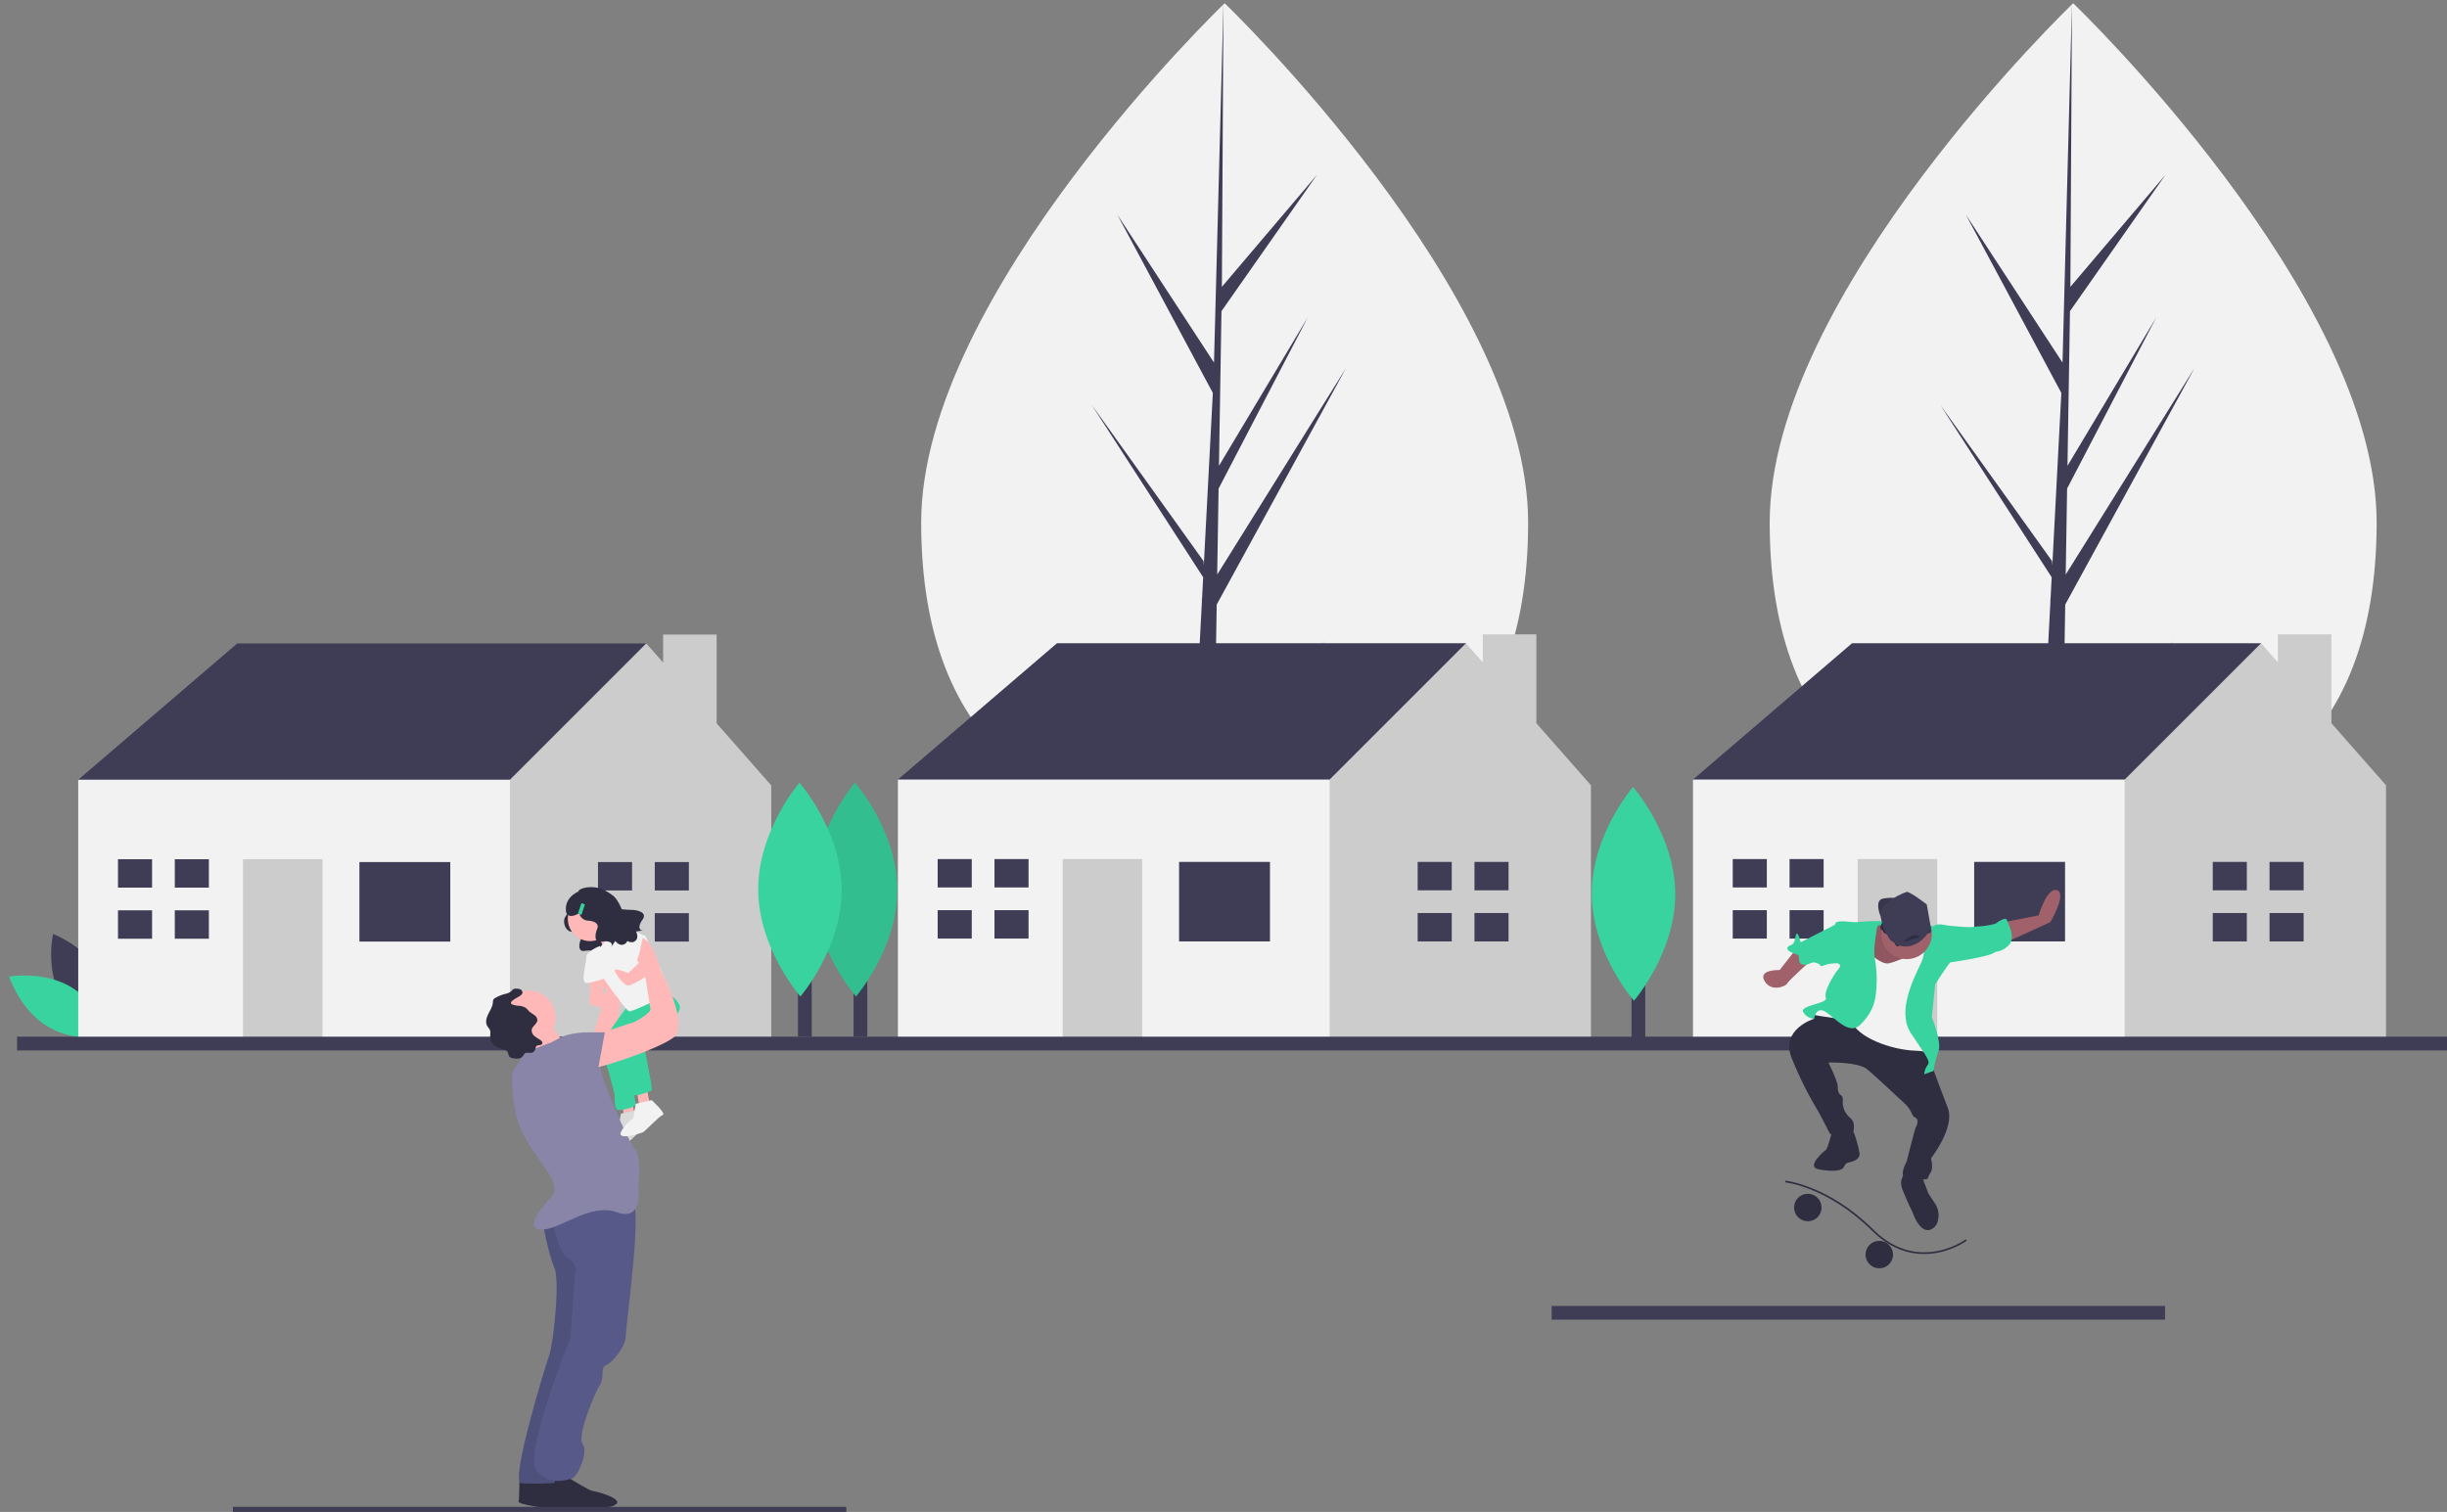 <?xml version="1.0" encoding="UTF-8"?>
<svg width="178px" height="110px" viewBox="0 0 178 110" version="1.1" xmlns="http://www.w3.org/2000/svg" xmlns:xlink="http://www.w3.org/1999/xlink">
    <rect x="0" y="0" width="178" height="110" fill="#808080" stroke="none"/>
    <!-- Generator: Sketch 60.1 (88133) - https://sketch.com -->
    <title>illu/3pieces</title>
    <desc>Created with Sketch.</desc>
    <g id="Formulaire-sign-up" stroke="none" stroke-width="1" fill="none" fill-rule="evenodd">
        <g id="Formulaire_achat_logement2" transform="translate(-912, -459)">
            <g id="illu/3pieces" transform="translate(908, 444)">
                <path d="M8.42,87.508 C9.541,89.587 11.921,90.48 11.921,90.48 C11.921,90.48 12.483,88.001 11.361,85.922 C10.24,83.843 7.861,82.95 7.861,82.95 C7.861,82.95 7.299,85.429 8.42,87.508 Z" id="Path" fill="#3F3D56" fill-rule="nonzero"></path>
                <path d="M9.191,86.824 C11.215,88.042 11.995,90.461 11.995,90.461 C11.995,90.461 9.492,90.905 7.468,89.687 C5.444,88.469 4.664,86.05 4.664,86.05 C4.664,86.05 7.167,85.606 9.191,86.824 Z" id="Path" fill="#38D39F" fill-rule="nonzero"></path>
                <path d="M115.16,53.012 C115.16,69.637 105.276,75.442 93.084,75.442 C80.892,75.442 71.009,69.637 71.009,53.012 C71.009,36.386 93.084,15.236 93.084,15.236 C93.084,15.236 115.16,36.386 115.16,53.012 Z" id="Path" fill="#F2F2F2" fill-rule="nonzero"></path>
                <polygon id="Path" fill="#3F3D56" fill-rule="nonzero" points="92.28 72.899 92.506 58.985 101.915 41.771 92.541 56.802 92.643 50.546 99.128 38.092 92.67 48.89 92.67 48.89 92.853 37.638 99.797 27.723 92.882 35.869 92.996 15.236 92.278 42.55 92.337 41.423 85.277 30.617 92.224 43.586 91.566 56.153 91.546 55.819 83.407 44.447 91.522 56.998 91.439 58.569 91.425 58.593 91.431 58.722 89.762 90.605 91.992 90.605 92.26 74.137 100.354 61.617"></polygon>
                <path d="M176.882,53.012 C176.882,69.637 166.999,75.442 154.807,75.442 C142.615,75.442 132.731,69.637 132.731,53.012 C132.731,36.386 154.807,15.236 154.807,15.236 C154.807,15.236 176.882,36.386 176.882,53.012 Z" id="Path" fill="#F2F2F2" fill-rule="nonzero"></path>
                <polygon id="Path" fill="#3F3D56" fill-rule="nonzero" points="154.002 72.899 154.229 58.985 163.638 41.771 154.264 56.802 154.366 50.546 160.85 38.092 154.393 48.89 154.393 48.89 154.575 37.638 161.519 27.723 154.604 35.869 154.718 15.236 154.001 42.55 154.06 41.423 147 30.617 153.946 43.586 153.289 56.153 153.269 55.819 145.13 44.447 153.244 56.998 153.162 58.569 153.147 58.593 153.154 58.722 151.485 90.605 153.715 90.605 153.982 74.137 162.077 61.617"></polygon>
                <polygon id="Path" fill="#3F3D56" fill-rule="nonzero" points="10.93 73.793 9.691 71.727 21.26 61.81 51.011 61.81 51.011 64.702 40.268 76.272 27.872 78.751"></polygon>
                <polygon id="Path" fill="#CCCCCC" fill-rule="nonzero" points="56.132 67.63 56.132 61.165 52.237 61.165 52.237 63.203 51.011 61.81 41.094 71.727 39.441 73.38 37.375 81.644 41.094 90.734 60.102 90.734 60.102 72.14"></polygon>
                <rect id="Rectangle" fill="#F2F2F2" fill-rule="nonzero" x="9.691" y="71.727" width="31.404" height="19.007"></rect>
                <rect id="Rectangle" fill="#3F3D56" fill-rule="nonzero" x="30.144" y="77.718" width="6.611" height="5.785"></rect>
                <rect id="Rectangle" fill="#CCCCCC" fill-rule="nonzero" x="21.674" y="77.512" width="5.785" height="13.223"></rect>
                <polygon id="Path" fill="#3F3D56" fill-rule="nonzero" points="15.062 79.578 15.062 77.512 12.583 77.512 12.583 79.578 14.856 79.578"></polygon>
                <polygon id="Path" fill="#3F3D56" fill-rule="nonzero" points="14.856 81.23 12.583 81.23 12.583 83.296 15.062 83.296 15.062 81.23"></polygon>
                <rect id="Rectangle" fill="#3F3D56" fill-rule="nonzero" x="16.715" y="77.512" width="2.479" height="2.066"></rect>
                <rect id="Rectangle" fill="#3F3D56" fill-rule="nonzero" x="16.715" y="81.23" width="2.479" height="2.066"></rect>
                <polygon id="Path" fill="#3F3D56" fill-rule="nonzero" points="49.978 79.784 49.978 77.718 47.499 77.718 47.499 79.784 49.771 79.784"></polygon>
                <polygon id="Path" fill="#3F3D56" fill-rule="nonzero" points="49.771 81.437 47.499 81.437 47.499 83.503 49.978 83.503 49.978 81.437"></polygon>
                <rect id="Rectangle" fill="#3F3D56" fill-rule="nonzero" x="51.631" y="77.718" width="2.479" height="2.066"></rect>
                <rect id="Rectangle" fill="#3F3D56" fill-rule="nonzero" x="51.631" y="81.437" width="2.479" height="2.066"></rect>
                <polygon id="Path" fill="#3F3D56" fill-rule="nonzero" points="70.555 73.781 69.316 71.715 80.886 61.799 110.636 61.799 110.636 64.691 99.893 76.261 87.497 78.74"></polygon>
                <polygon id="Path" fill="#CCCCCC" fill-rule="nonzero" points="115.758 67.618 115.758 61.153 111.862 61.153 111.862 63.192 110.636 61.799 100.719 71.715 99.067 73.368 97 81.632 100.719 90.723 119.727 90.723 119.727 72.129"></polygon>
                <rect id="Rectangle" fill="#F2F2F2" fill-rule="nonzero" x="69.316" y="71.715" width="31.404" height="19.007"></rect>
                <rect id="Rectangle" fill="#3F3D56" fill-rule="nonzero" x="89.769" y="77.707" width="6.611" height="5.785"></rect>
                <rect id="Rectangle" fill="#CCCCCC" fill-rule="nonzero" x="81.299" y="77.5" width="5.785" height="13.223"></rect>
                <polygon id="Path" fill="#3F3D56" fill-rule="nonzero" points="74.688 79.566 74.688 77.5 72.208 77.5 72.208 79.566 74.481 79.566"></polygon>
                <polygon id="Path" fill="#3F3D56" fill-rule="nonzero" points="74.481 81.219 72.208 81.219 72.208 83.285 74.688 83.285 74.688 81.219"></polygon>
                <rect id="Rectangle" fill="#3F3D56" fill-rule="nonzero" x="76.34" y="77.5" width="2.479" height="2.066"></rect>
                <rect id="Rectangle" fill="#3F3D56" fill-rule="nonzero" x="76.34" y="81.219" width="2.479" height="2.066"></rect>
                <polygon id="Path" fill="#3F3D56" fill-rule="nonzero" points="109.603 79.773 109.603 77.707 107.124 77.707 107.124 79.773 109.397 79.773"></polygon>
                <polygon id="Path" fill="#3F3D56" fill-rule="nonzero" points="109.397 81.426 107.124 81.426 107.124 83.492 109.603 83.492 109.603 81.426"></polygon>
                <rect id="Rectangle" fill="#3F3D56" fill-rule="nonzero" x="111.256" y="77.707" width="2.479" height="2.066"></rect>
                <rect id="Rectangle" fill="#3F3D56" fill-rule="nonzero" x="111.256" y="81.426" width="2.479" height="2.066"></rect>
                <polygon id="Path" fill="#3F3D56" fill-rule="nonzero" points="128.391 73.781 127.152 71.715 138.721 61.799 168.472 61.799 168.472 64.691 157.729 76.261 145.333 78.74"></polygon>
                <polygon id="Path" fill="#CCCCCC" fill-rule="nonzero" points="173.593 67.618 173.593 61.153 169.698 61.153 169.698 63.192 168.472 61.799 158.555 71.715 156.902 73.368 154.836 81.632 158.555 90.723 177.562 90.723 177.562 72.129"></polygon>
                <rect id="Rectangle" fill="#F2F2F2" fill-rule="nonzero" x="127.152" y="71.715" width="31.404" height="19.007"></rect>
                <rect id="Rectangle" fill="#3F3D56" fill-rule="nonzero" x="147.605" y="77.707" width="6.611" height="5.785"></rect>
                <rect id="Rectangle" fill="#CCCCCC" fill-rule="nonzero" x="139.135" y="77.5" width="5.785" height="13.223"></rect>
                <polygon id="Path" fill="#3F3D56" fill-rule="nonzero" points="132.523 79.566 132.523 77.5 130.044 77.5 130.044 79.566 132.317 79.566"></polygon>
                <polygon id="Path" fill="#3F3D56" fill-rule="nonzero" points="132.317 81.219 130.044 81.219 130.044 83.285 132.523 83.285 132.523 81.219"></polygon>
                <rect id="Rectangle" fill="#3F3D56" fill-rule="nonzero" x="134.176" y="77.5" width="2.479" height="2.066"></rect>
                <rect id="Rectangle" fill="#3F3D56" fill-rule="nonzero" x="134.176" y="81.219" width="2.479" height="2.066"></rect>
                <polygon id="Path" fill="#3F3D56" fill-rule="nonzero" points="167.439 79.773 167.439 77.707 164.96 77.707 164.96 79.773 167.232 79.773"></polygon>
                <polygon id="Path" fill="#3F3D56" fill-rule="nonzero" points="167.232 81.426 164.96 81.426 164.96 83.492 167.439 83.492 167.439 81.426"></polygon>
                <rect id="Rectangle" fill="#3F3D56" fill-rule="nonzero" x="169.092" y="77.707" width="2.479" height="2.066"></rect>
                <rect id="Rectangle" fill="#3F3D56" fill-rule="nonzero" x="169.092" y="81.426" width="2.479" height="2.066"></rect>
                <rect id="Rectangle" fill="#3F3D56" fill-rule="nonzero" x="122.681" y="78.451" width="1" height="12.282"></rect>
                <path d="M125.861,80.016 C125.881,84.311 122.86,87.807 122.86,87.807 C122.86,87.807 119.806,84.339 119.786,80.044 C119.766,75.75 122.788,72.254 122.788,72.254 C122.788,72.254 125.842,75.722 125.861,80.016 Z" id="Path" fill="#38D39F" fill-rule="nonzero"></path>
                <rect id="Rectangle" fill="#3F3D56" fill-rule="nonzero" x="66.089" y="78.14" width="1" height="12.282"></rect>
                <path d="M69.269,79.705 C69.289,84 66.267,87.496 66.267,87.496 C66.267,87.496 63.214,84.028 63.194,79.733 C63.174,75.439 66.196,71.943 66.196,71.943 C66.196,71.943 69.25,75.411 69.269,79.705 Z" id="Path" fill="#38D39F" fill-rule="nonzero"></path>
                <path d="M69.269,79.705 C69.289,84 66.267,87.496 66.267,87.496 C66.267,87.496 63.214,84.028 63.194,79.733 C63.174,75.439 66.196,71.943 66.196,71.943 C66.196,71.943 69.25,75.411 69.269,79.705 Z" id="Path" fill="#000000" fill-rule="nonzero" opacity="0.1"></path>
                <rect id="Rectangle" fill="#3F3D56" fill-rule="nonzero" x="62.046" y="78.14" width="1" height="12.282"></rect>
                <path d="M65.227,79.705 C65.247,84 62.225,87.496 62.225,87.496 C62.225,87.496 59.171,84.028 59.152,79.733 C59.132,75.439 62.153,71.943 62.153,71.943 C62.153,71.943 65.207,75.411 65.227,79.705 Z" id="Path" fill="#38D39F" fill-rule="nonzero"></path>
                <rect id="Rectangle" fill="#3F3D56" fill-rule="nonzero" x="5.24" y="90.423" width="176.772" height="1"></rect>
                <path d="M45.262,81.12 C45.262,81.12 45.422,81.302 45.149,81.655 C44.876,82.009 45.096,82.775 45.615,82.794 C46.133,82.814 46.384,83.031 46.259,83.317 C46.134,83.603 45.984,84.283 46.549,84.179 C47.113,84.076 47.292,84.301 47.192,84.473 C47.092,84.646 47.444,84.13 47.444,84.13 C47.444,84.13 47.758,84.599 48.144,84.271 C48.531,83.942 48.684,80.968 47.897,80.918 C47.11,80.867 45.262,81.12 45.262,81.12 Z" id="Path" fill="#2F2E41" fill-rule="nonzero"></path>
                <polygon id="Path" fill="#FFB8B8" fill-rule="nonzero" points="49.253 95.264 49.433 96.519 50.24 96.519 49.971 95.084"></polygon>
                <path d="M50.33,95.757 C50.33,95.757 51.406,96.744 51.137,96.833 C50.868,96.923 49.881,97.999 49.702,98.089 C49.541,98.169 47.818,98.717 48.087,98.089 C48.285,97.681 48.596,97.338 48.984,97.102 L49.164,96.026 L50.33,95.757 Z" id="Path" fill="#F2F2F2" fill-rule="nonzero"></path>
                <path d="M50.33,95.757 C50.33,95.757 51.406,96.744 51.137,96.833 C50.868,96.923 49.881,97.999 49.702,98.089 C49.541,98.169 47.818,98.717 48.087,98.089 C48.285,97.681 48.596,97.338 48.984,97.102 L49.164,96.026 L50.33,95.757 Z" id="Path" fill="#000000" fill-rule="nonzero" opacity="0.1"></path>
                <polygon id="Path" fill="#FFB8B8" fill-rule="nonzero" points="50.33 94.322 50.509 95.578 51.316 95.578 51.047 94.142"></polygon>
                <path d="M46.956,90.988 L48.132,87.101 C48.132,87.101 46.159,85.307 47.504,84.769 C48.85,84.231 49.208,86.922 49.208,86.922 L48.76,91.586 L46.966,91.586 L46.956,90.988 Z" id="Path" fill="#FFB8B8" fill-rule="nonzero"></path>
                <path d="M49.702,88.133 C49.702,88.133 47.383,91.106 47.735,91.548 C48.087,91.99 48.715,94.681 48.715,94.681 C48.715,94.681 48.625,95.757 48.984,95.757 C49.343,95.757 50.24,95.578 50.24,95.308 C50.24,95.039 49.433,91.631 49.433,91.631 L51.765,88.581 L49.702,88.133 Z" id="Path" fill="#38D39F" fill-rule="nonzero"></path>
                <path d="M49.881,88.312 L52.213,87.056 C52.213,87.056 53.828,87.864 53.379,88.581 C52.931,89.299 50.868,91.182 50.868,91.182 C50.868,91.182 51.496,94.232 51.406,94.322 C51.316,94.411 50.33,94.77 50.06,94.681 C49.791,94.591 48.356,91.093 48.715,90.913 C49.074,90.734 50.24,88.85 50.24,88.85 L49.881,88.312 Z" id="Path" fill="#38D39F" fill-rule="nonzero"></path>
                <path d="M43.513,122.63 C43.513,122.63 45.127,123.617 45.307,123.617 C45.486,123.617 47.908,124.244 46.831,124.693 C45.755,125.141 41.629,124.514 41.719,124.244 C41.808,123.975 41.719,122.361 41.898,122.361 C42.077,122.361 43.513,122.63 43.513,122.63 Z" id="Path" fill="#2F2E41" fill-rule="nonzero"></path>
                <path d="M45.307,122.486 C45.307,122.486 46.921,123.473 47.1,123.473 C47.28,123.473 49.702,124.101 48.625,124.549 C47.549,124.998 43.423,124.37 43.513,124.101 C43.602,123.832 43.513,122.217 43.692,122.217 C43.871,122.217 45.307,122.486 45.307,122.486 Z" id="Path" fill="#2F2E41" fill-rule="nonzero"></path>
                <path d="M43.447,103.782 C43.447,103.782 43.871,106.215 44.32,107.202 C44.768,108.189 44.23,112.853 43.961,113.571 C43.692,114.288 41.091,122.809 41.898,122.899 C42.705,122.989 44.32,122.899 44.32,122.899 L46.921,114.737 L46.473,103.794 L43.447,103.782 Z" id="Path" fill="#575A88" fill-rule="nonzero"></path>
                <path d="M43.447,103.782 C43.447,103.782 43.871,106.215 44.32,107.202 C44.768,108.189 44.23,112.853 43.961,113.571 C43.692,114.288 41.091,122.809 41.898,122.899 C42.705,122.989 44.32,122.899 44.32,122.899 L46.921,114.737 L46.473,103.794 L43.447,103.782 Z" id="Path" fill="#000000" fill-rule="nonzero" opacity="0.1"></path>
                <path d="M44.141,103.56 C44.141,103.56 44.499,105.982 45.307,106.52 C46.114,107.059 45.845,107.597 45.845,107.597 L45.486,112.351 C45.486,112.351 41.988,120.962 43.064,122.038 C44.141,123.114 45.127,122.666 45.576,122.576 C46.024,122.486 46.831,120.603 46.383,120.065 C45.934,119.526 47.28,116.297 47.639,115.759 C47.997,115.221 47.639,114.503 48.087,114.324 C48.536,114.145 49.522,112.979 49.522,112.171 C49.522,111.364 50.778,102.753 49.971,102.215 C49.164,101.677 43.989,103.326 43.989,103.326 L44.141,103.56 Z" id="Path" fill="#575A88" fill-rule="nonzero"></path>
                <circle id="Oval" fill="#FFB8B8" fill-rule="nonzero" cx="42.436" cy="89.03" r="1.973"></circle>
                <circle id="Oval" fill="#FFB8B8" fill-rule="nonzero" cx="46.921" cy="81.854" r="1.615"></circle>
                <path d="M43.782,89.03 C43.782,89.03 44.858,91.003 45.396,91.003 C45.934,91.003 43.244,93.066 43.244,93.066 C43.244,93.066 42.347,90.465 42.167,90.375 C41.988,90.285 43.782,89.03 43.782,89.03 Z" id="Path" fill="#FFB8B8" fill-rule="nonzero"></path>
                <path d="M44.141,90.824 C44.141,90.824 41.808,91.631 41.898,91.9 C41.988,92.169 41.27,92.797 41.27,93.066 C41.27,93.335 41.091,95.757 42.167,97.73 C43.244,99.704 44.948,101.139 44.141,102.036 C43.333,102.933 42.077,104.457 43.423,104.457 C44.768,104.457 46.921,102.484 48.894,103.202 C50.868,103.919 50.419,101.228 50.419,101.228 C50.419,101.228 50.688,99.165 50.15,98.537 C49.612,97.91 47.728,93.425 47.728,92.887 C47.728,92.348 45.934,90.285 45.486,90.285 C45.037,90.285 44.141,90.824 44.141,90.824 Z" id="Path" fill="#8985A8" fill-rule="nonzero"></path>
                <g id="Group" transform="translate(0.055, 0.125)"></g>
                <path d="M47.37,82.841 C47.37,82.841 48.1,84.229 48.138,84.477 C48.177,84.724 49.433,82.841 49.433,82.841 L47.997,81.854 L47.37,82.841 Z" id="Path" fill="#FFB8B8" fill-rule="nonzero"></path>
                <path d="M47.639,83.917 L49.164,82.302 L50.957,83.11 C50.957,83.11 52.631,86.787 52.736,87.056 C52.841,87.325 50.06,88.581 49.791,88.581 C49.522,88.581 47.639,85.801 47.639,85.801 C47.639,85.801 47.19,84.455 47.639,83.917 Z" id="Path" fill="#F2F2F2" fill-rule="nonzero"></path>
                <polygon id="Path" fill="#FFB8B8" fill-rule="nonzero" points="46.921 86.07 46.921 87.684 47.998 87.684 47.644 86.07"></polygon>
                <path d="M47.535,87.281 C47.257,87.277 47.005,87.446 46.903,87.705 C46.833,87.895 46.857,88.094 47.19,88.178 C47.908,88.357 47.997,88.178 47.997,88.178 C47.997,88.178 49.243,87.998 48.979,87.639 C48.715,87.281 47.997,87.281 47.997,87.281 L47.535,87.281 Z" id="Path" fill="#FFB8B8" fill-rule="nonzero"></path>
                <path d="M51.406,95.039 C51.406,95.039 52.482,96.026 52.213,96.116 C51.944,96.205 50.957,97.282 50.778,97.371 C50.618,97.452 48.894,97.999 49.164,97.371 C49.361,96.963 49.673,96.621 50.06,96.385 L50.24,95.308 L51.406,95.039 Z" id="Path" fill="#F2F2F2" fill-rule="nonzero"></path>
                <path d="M41.733,87.511 C41.857,87.438 42.002,87.348 42.006,87.205 C41.999,87.098 41.93,87.005 41.829,86.968 C41.729,86.933 41.624,86.919 41.519,86.926 C41.478,86.924 41.438,86.928 41.399,86.938 C41.297,86.969 41.238,87.073 41.157,87.143 C41.03,87.233 40.883,87.291 40.729,87.315 C40.477,87.38 40.236,87.48 40.012,87.612 C39.968,87.634 39.929,87.666 39.898,87.705 C39.863,87.777 39.847,87.858 39.853,87.938 C39.832,88.242 39.65,88.507 39.514,88.78 C39.377,89.053 39.288,89.393 39.448,89.652 C39.511,89.733 39.571,89.817 39.625,89.904 C39.739,90.14 39.597,90.431 39.679,90.68 C39.716,90.778 39.774,90.866 39.851,90.937 C40.008,91.096 40.202,91.213 40.416,91.279 C40.62,91.342 40.873,91.384 40.952,91.582 C40.97,91.671 40.995,91.759 41.028,91.844 C41.102,91.932 41.208,91.986 41.323,91.992 C41.448,92.021 41.577,92.03 41.705,92.02 C41.834,92.009 41.953,91.945 42.034,91.843 C42.07,91.773 42.115,91.707 42.167,91.647 C42.297,91.538 42.494,91.624 42.661,91.595 C42.799,91.569 42.91,91.466 42.944,91.33 C42.949,91.259 42.968,91.189 43.002,91.126 C43.105,90.994 43.378,91.087 43.446,90.934 C43.491,90.834 43.398,90.728 43.308,90.666 C43.154,90.576 43.006,90.476 42.866,90.366 C42.724,90.253 42.653,90.073 42.678,89.893 C42.74,89.633 43.08,89.489 43.091,89.222 C43.081,89.067 42.997,88.926 42.864,88.844 C42.733,88.765 42.608,88.677 42.489,88.581 C42.408,88.503 42.348,88.405 42.26,88.335 C42.087,88.228 41.888,88.171 41.684,88.173 C41.576,88.162 41.145,88.112 41.162,87.948 C41.176,87.811 41.624,87.575 41.733,87.511 Z" id="Path" fill="#2F2E41" fill-rule="nonzero"></path>
                <path d="M47.639,83.827 C47.639,83.827 46.652,84.186 46.652,84.635 C46.652,85.083 46.204,86.518 46.652,86.518 C47.1,86.518 47.997,86.174 47.997,86.174 L47.639,83.827 Z" id="Path" fill="#F2F2F2" fill-rule="nonzero"></path>
                <path d="M47.37,90.285 C47.37,90.285 49.971,89.388 50.06,89.388 C50.15,89.388 51.406,88.671 51.316,88.402 L50.957,86.159 C50.957,86.159 49.522,83.199 50.509,83.199 C51.496,83.199 52.034,85.532 52.034,85.532 C52.034,85.532 54.187,89.568 53.02,90.465 C51.854,91.362 47.011,92.976 46.742,92.707 C46.473,92.438 47.37,90.285 47.37,90.285 Z" id="Path" fill="#FFB8B8" fill-rule="nonzero"></path>
                <path d="M49.881,84.455 L50.487,85.039 L49.702,85.801 C49.702,85.801 48.625,85.352 48.715,85.621 C48.805,85.89 49.343,86.698 49.702,86.698 C50.06,86.698 51.928,85.532 51.936,85.173 C51.944,84.814 50.778,83.558 50.509,83.468 C50.24,83.379 49.881,84.455 49.881,84.455 Z" id="Path" fill="#FFB8B8" fill-rule="nonzero"></path>
                <path d="M48.743,83.83 C48.743,83.83 50.06,84.993 50.24,84.993 C50.419,84.993 50.746,83.245 50.746,83.245 C50.746,83.245 49.682,82.553 49.288,82.741 C48.894,82.93 48.743,83.83 48.743,83.83 Z" id="Path" fill="#F2F2F2" fill-rule="nonzero"></path>
                <path d="M44.141,91.362 C44.141,91.362 44.141,90.106 46.831,90.106 L47.997,90.106 L47.459,93.066 L45.665,93.604 L44.141,91.362 Z" id="Path" fill="#8985A8" fill-rule="nonzero"></path>
                <path d="M50.018,81.2 C49.755,81.198 49.491,81.182 49.229,81.151 C49.024,80.654 48.762,80.237 48.478,80.081 C48.249,79.906 47.995,79.766 47.724,79.667 C47.126,79.413 46.131,79.572 46.073,79.861 C44.897,80.422 45.194,81.409 45.194,81.409 C45.377,81.796 45.787,81.624 46.135,81.449 C46.201,81.736 46.441,81.948 46.734,81.978 C47.308,82 47.586,82.241 47.448,82.557 C47.309,82.874 47.143,83.627 47.769,83.513 C48.394,83.398 48.592,83.647 48.481,83.839 C48.37,84.03 48.76,83.458 48.76,83.458 C48.76,83.458 49.108,83.977 49.536,83.614 C49.579,83.572 49.61,83.519 49.625,83.461 C49.76,83.54 49.918,83.568 50.071,83.539 C50.584,83.31 50.265,82.772 50.265,82.772 C50.265,82.772 50.949,82.667 50.729,82.684 C50.509,82.701 50.369,82.416 50.742,81.901 C51.115,81.386 50.364,81.211 50.018,81.2 Z" id="Path" fill="#2F2E41" fill-rule="nonzero"></path>
                <polygon id="Rectangle" fill="#38D39F" fill-rule="nonzero" transform="translate(46.293, 81.136) rotate(18.407) translate(-46.293, -81.136) " points="46.159 80.733 46.428 80.733 46.428 81.54 46.159 81.54"></polygon>
                <rect id="Rectangle" fill="#3F3D56" fill-rule="nonzero" x="20.943" y="124.627" width="44.621" height="1"></rect>
                <rect id="Rectangle" fill="#3F3D56" fill-rule="nonzero" x="116.87" y="110.013" width="44.621" height="1"></rect>
                <path d="M149.785,82.088 L152.292,81.599 C152.292,81.599 152.904,79.52 153.638,79.764 C154.372,80.009 153.148,82.088 153.148,82.088 L149.663,83.678 L149.785,82.088 Z" id="Path" fill="#A0616A" fill-rule="nonzero"></path>
                <path d="M134.557,84.168 L133.456,85.574 C133.456,85.574 131.866,85.513 132.355,86.369 C132.844,87.226 133.945,86.736 134.006,86.553 C134.067,86.369 135.841,84.779 135.841,84.779 L134.557,84.168 Z" id="Path" fill="#A0616A" fill-rule="nonzero"></path>
                <path d="M139.052,82.547 L139.969,82.058 C139.969,82.058 143.883,81.752 145.351,82.731 C146.819,83.709 139.174,83.831 139.174,83.831 L139.052,82.547 Z" id="Path" fill="#38D39F" fill-rule="nonzero"></path>
                <path d="M140.795,81.66 C140.795,81.66 140.305,80.498 140.978,80.376 C141.362,80.301 141.756,80.301 142.14,80.376 L141.406,80.988 L140.795,81.66 Z" id="Path" fill="#3F3D56" fill-rule="nonzero"></path>
                <path d="M140.795,81.66 C140.795,81.66 140.305,80.498 140.978,80.376 C141.362,80.301 141.756,80.301 142.14,80.376 L141.406,80.988 L140.795,81.66 Z" id="Path" fill="#000000" fill-rule="nonzero" opacity="0.1"></path>
                <path d="M137.431,88.693 L135.658,88.571 L135.963,89.121 C135.963,89.121 133.517,89.855 134.312,91.935 C134.87,93.334 135.546,94.685 136.33,95.971 L137.125,97.5 C137.125,97.5 138.777,97.745 138.838,97.255 C138.899,96.766 138.838,96.522 138.532,96.277 C138.251,96.024 138.077,95.675 138.043,95.298 C138.043,95.054 138.104,94.809 137.92,94.687 C137.737,94.564 137.676,94.381 137.676,94.014 C137.676,93.647 137.003,92.302 137.003,92.302 C137.003,92.302 139.143,92.241 139.816,92.791 C140.489,93.341 142.691,95.421 142.691,95.421 C142.812,95.548 142.915,95.692 142.996,95.849 C143.119,96.093 143.119,96.216 143.363,96.338 C143.608,96.46 143.424,96.95 143.363,97.011 C143.302,97.072 142.691,99.518 142.691,99.518 C142.691,99.518 142.018,100.68 142.752,100.741 C143.486,100.802 144.158,100.864 144.22,100.741 C144.287,100.572 144.369,100.408 144.464,100.252 C144.648,99.946 144.464,99.274 144.464,99.274 C144.464,99.274 146.238,97.011 145.687,95.604 C145.137,94.198 143.975,91.017 143.975,91.017 L142.201,90.283 L138.96,89.121 L137.431,88.693 Z" id="Path" fill="#2F2E41" fill-rule="nonzero"></path>
                <path d="M137.309,97.194 C137.309,97.194 136.942,98.601 136.819,98.662 C136.697,98.723 135.352,99.885 136.269,100.069 C137.186,100.252 137.859,100.191 138.043,100.007 C138.226,99.824 138.165,99.641 138.471,99.579 C138.777,99.518 139.327,99.335 139.266,98.907 C139.205,98.479 138.899,97.317 138.715,97.194 C138.532,97.072 137.309,97.194 137.309,97.194 Z" id="Path" fill="#2F2E41" fill-rule="nonzero"></path>
                <path d="M142.629,100.313 C142.629,100.313 142.079,100.741 142.385,101.536 C142.691,102.331 143.119,103.188 143.119,103.188 C143.119,103.188 143.608,104.717 144.403,104.472 C144.694,104.369 144.908,104.118 144.965,103.815 C145.079,103.376 144.998,102.91 144.743,102.536 L144.281,101.842 L143.791,100.558 L142.629,100.313 Z" id="Path" fill="#2F2E41" fill-rule="nonzero"></path>
                <path d="M141.1,82.333 C141.1,82.333 140.367,82.272 140.244,82.455 C140.122,82.639 139.572,85.085 140.244,85.33 C140.917,85.574 142.935,86.002 143.241,85.697 C143.547,85.391 143.669,82.7 143.669,82.7 L141.1,82.333 Z" id="Path" fill="#A0616A" fill-rule="nonzero"></path>
                <path d="M141.1,82.333 C141.1,82.333 140.367,82.272 140.244,82.455 C140.122,82.639 139.572,85.085 140.244,85.33 C140.917,85.574 142.935,86.002 143.241,85.697 C143.547,85.391 143.669,82.7 143.669,82.7 L141.1,82.333 Z" id="Path" fill="#000000" fill-rule="nonzero" opacity="0.1"></path>
                <path d="M140,84.351 C140,84.351 140.856,85.207 141.406,85.085 C141.957,84.963 143.241,84.412 143.363,84.168 C143.486,83.923 145.015,83.862 145.015,83.862 L143.363,88.449 L144.525,92.302 C144.525,92.302 145.198,91.507 143.363,91.445 C141.529,91.384 139.082,90.467 138.654,89.244 C138.654,89.244 135.963,88.877 135.841,88.816 C135.719,88.755 136.147,88.388 136.147,88.388 L137.92,87.898 L139.205,86.247 L140,84.351 Z" id="Path" fill="#F2F2F2" fill-rule="nonzero"></path>
                <path d="M140.55,82.455 C140.55,82.455 140.856,82.027 140.55,82.027 C140.06,82.017 139.57,82.038 139.082,82.088 C138.777,82.15 137.615,81.844 137.492,82.211 C137.37,82.578 137.37,84.84 137.615,85.024 C137.859,85.207 137.981,85.207 137.676,85.574 C137.37,85.941 136.636,87.164 136.819,87.593 C137.003,88.021 134.862,88.143 135.168,88.632 C135.337,88.916 135.634,89.099 135.963,89.121 C135.963,89.121 136.086,88.143 136.819,88.632 C137.553,89.121 138.532,90.345 139.327,89.55 C140.122,88.755 140.428,88.021 140.489,86.981 C140.553,86.204 140.512,85.423 140.367,84.657 C140.244,84.045 140.55,82.455 140.55,82.455 Z" id="Path" fill="#38D39F" fill-rule="nonzero"></path>
                <path d="M143.73,83.617 C143.73,83.617 144.22,84.045 143.73,85.085 C143.241,86.125 141.957,88.571 142.996,90.161 C144.036,91.751 144.464,92.179 144.22,92.485 C144.071,92.679 143.985,92.914 143.975,93.158 L144.648,92.913 C144.721,92.413 144.844,91.921 145.015,91.445 C145.259,90.834 144.525,88.999 144.525,88.999 L144.77,86.614 C144.77,86.614 145.748,85.085 145.871,85.024 C145.993,84.963 145.626,82.333 145.626,82.333 C145.626,82.333 145.015,82.15 144.709,82.333 C144.403,82.517 143.73,83.617 143.73,83.617 Z" id="Path" fill="#38D39F" fill-rule="nonzero"></path>
                <path d="M137.859,82.272 L137.492,82.272 L134.985,83.556 C134.985,83.556 134.801,82.761 134.679,82.945 C134.557,83.128 134.618,83.617 134.312,83.74 C134.006,83.862 133.823,84.045 134.312,84.29 C134.801,84.535 134.862,84.351 134.862,84.779 C134.862,85.207 135.229,85.269 135.535,85.146 C135.841,85.024 135.902,84.963 136.208,85.085 C136.514,85.207 136.33,85.391 136.758,85.207 C137.186,85.024 138.287,85.085 138.287,85.085 L137.859,82.272 Z" id="Path" fill="#38D39F" fill-rule="nonzero"></path>
                <path d="M145.198,82.455 L145.626,82.333 C145.626,82.333 146.91,82.455 147.216,82.455 C147.522,82.455 147.828,82.394 148.011,82.394 C148.195,82.394 149.112,82.272 149.234,82.15 C149.357,82.027 149.907,81.721 149.968,81.905 C150.029,82.088 150.702,83.25 150.091,83.801 C149.479,84.351 149.357,84.107 148.99,84.351 C148.623,84.596 145.687,85.085 145.626,85.024 C145.565,84.963 145.198,82.455 145.198,82.455 Z" id="Path" fill="#38D39F" fill-rule="nonzero"></path>
                <circle id="Oval" fill="#A0616A" fill-rule="nonzero" cx="142.691" cy="82.945" r="1.835"></circle>
                <path d="M141.34,83.018 C141.361,83.058 141.374,83.102 141.378,83.147 C141.429,83.361 141.618,83.514 141.838,83.517 C141.82,83.597 141.837,83.68 141.885,83.746 C141.932,83.813 142.006,83.856 142.087,83.865 C142.211,83.706 142.304,83.525 142.36,83.331 C142.373,83.255 142.405,83.183 142.452,83.122 C142.525,83.06 142.617,83.026 142.713,83.024 C143.201,82.961 143.692,82.924 144.184,82.914 C144.251,82.919 144.318,82.905 144.378,82.874 C144.516,82.785 144.47,82.57 144.383,82.431 C144.211,82.158 143.949,81.954 143.643,81.854 C143.42,81.794 143.192,81.756 142.961,81.741 C142.656,81.692 142.349,81.66 142.04,81.645 C141.729,81.631 141.422,81.713 141.159,81.881 C140.975,82.01 140.674,82.373 140.821,82.603 C140.845,82.639 140.92,82.657 140.951,82.695 C140.995,82.746 140.995,82.823 141.044,82.869 C141.126,82.946 141.275,82.921 141.34,83.018 Z" id="Path" fill="#2F2E41" fill-rule="nonzero"></path>
                <path d="M142.691,79.887 C142.691,79.887 140.611,80.621 140.795,81.66 C140.978,82.7 141.529,83.923 142.691,83.862 C143.853,83.801 144.464,82.536 144.464,82.536 L144.158,80.804 C144.158,80.804 142.996,79.887 142.691,79.887 Z" id="Path" fill="#3F3D56" fill-rule="nonzero"></path>
                <path d="M142.428,83.557 C142.428,83.557 143.246,82.67 143.657,83.184 C143.657,83.184 143.639,83.159 142.428,83.557 Z" id="Path" fill="#2F2E41" fill-rule="nonzero"></path>
                <path d="M143.972,106.234 C142.875,106.234 141.519,105.871 140.197,104.558 C136.961,101.345 133.887,101.022 133.857,101.019 L133.868,100.898 C133.899,100.901 137.017,101.227 140.283,104.472 C141.962,106.139 143.695,106.241 144.852,106.033 C145.617,105.894 146.345,105.6 146.993,105.17 L147.065,105.269 C146.404,105.709 145.66,106.009 144.879,106.152 C144.579,106.206 144.276,106.234 143.972,106.234 Z" id="Path" fill="#2F2E41" fill-rule="nonzero"></path>
                <circle id="Oval" fill="#2F2E41" fill-rule="nonzero" cx="135.505" cy="102.851" r="1"></circle>
                <circle id="Oval" fill="#2F2E41" fill-rule="nonzero" cx="140.703" cy="106.276" r="1"></circle>
            </g>
        </g>
    </g>
</svg>